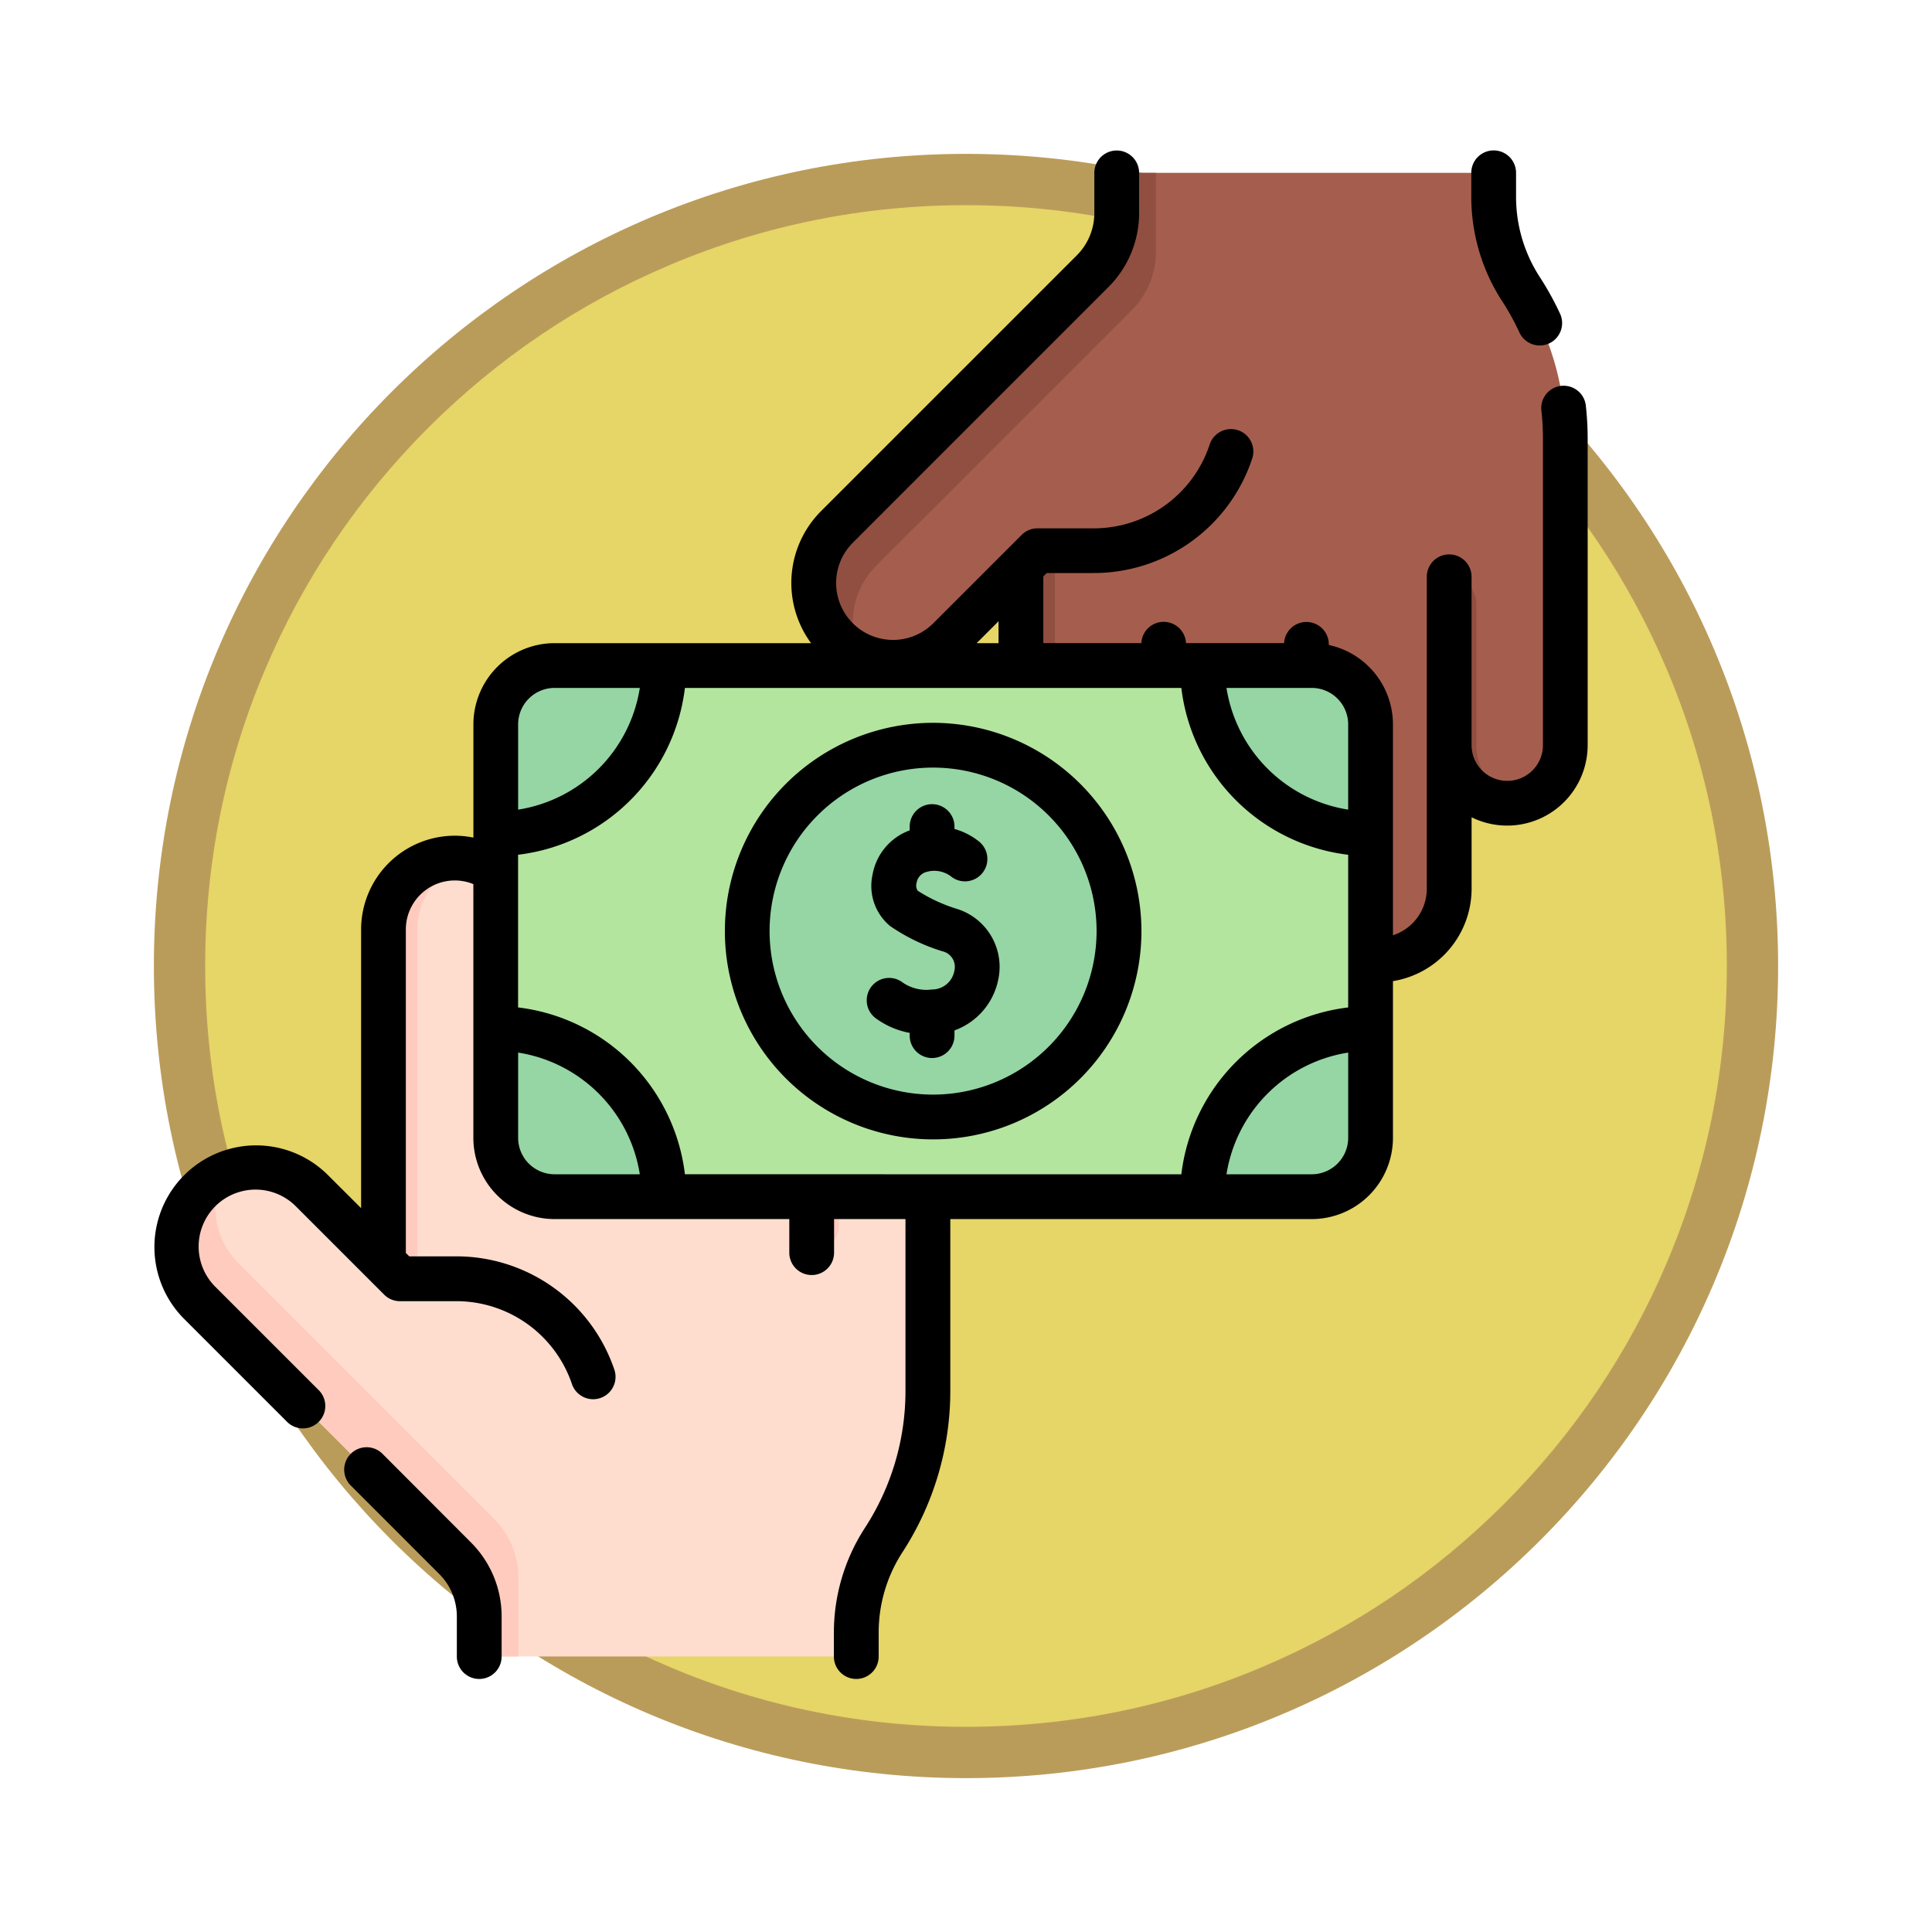 <svg xmlns="http://www.w3.org/2000/svg" xmlns:xlink="http://www.w3.org/1999/xlink" width="113" height="113" viewBox="0 0 113 113">
  <defs>
    <filter id="Trazado_982547" x="0" y="0" width="113" height="113" filterUnits="userSpaceOnUse">
      <feOffset dy="3" input="SourceAlpha"/>
      <feGaussianBlur stdDeviation="3" result="blur"/>
      <feFlood flood-opacity="0.161"/>
      <feComposite operator="in" in2="blur"/>
      <feComposite in="SourceGraphic"/>
    </filter>
  </defs>
  <g id="Grupo_1219118" data-name="Grupo 1219118" transform="translate(-1216 -7089.844)">
    <g id="Grupo_1217927" data-name="Grupo 1217927" transform="translate(-1.234 -2607)">
      <g id="Grupo_1216308" data-name="Grupo 1216308" transform="translate(1226.234 9702.844)">
        <g id="Grupo_1208705" data-name="Grupo 1208705">
          <g id="Grupo_1148633" data-name="Grupo 1148633">
            <g id="Grupo_1148525" data-name="Grupo 1148525">
              <g transform="matrix(1, 0, 0, 1, -9, -6)" filter="url(#Trazado_982547)">
                <g id="Trazado_982547-2" data-name="Trazado 982547" transform="translate(9 6)" fill="#e6d567">
                  <path d="M 47.5 93.5 C 41.289 93.5 35.265 92.284 29.595 89.886 C 24.118 87.569 19.198 84.252 14.973 80.027 C 10.748 75.802 7.431 70.882 5.114 65.405 C 2.716 59.735 1.5 53.711 1.5 47.5 C 1.5 41.289 2.716 35.265 5.114 29.595 C 7.431 24.118 10.748 19.198 14.973 14.973 C 19.198 10.748 24.118 7.431 29.595 5.114 C 35.265 2.716 41.289 1.5 47.5 1.5 C 53.711 1.5 59.735 2.716 65.405 5.114 C 70.882 7.431 75.802 10.748 80.027 14.973 C 84.252 19.198 87.569 24.118 89.886 29.595 C 92.284 35.265 93.5 41.289 93.5 47.5 C 93.5 53.711 92.284 59.735 89.886 65.405 C 87.569 70.882 84.252 75.802 80.027 80.027 C 75.802 84.252 70.882 87.569 65.405 89.886 C 59.735 92.284 53.711 93.5 47.5 93.5 Z" stroke="none"/>
                  <path d="M 47.5 3 C 41.491 3 35.664 4.176 30.18 6.496 C 24.881 8.737 20.122 11.946 16.034 16.034 C 11.946 20.122 8.737 24.881 6.496 30.18 C 4.176 35.664 3 41.491 3 47.5 C 3 53.509 4.176 59.336 6.496 64.82 C 8.737 70.119 11.946 74.878 16.034 78.966 C 20.122 83.054 24.881 86.263 30.18 88.504 C 35.664 90.824 41.491 92 47.5 92 C 53.509 92 59.336 90.824 64.82 88.504 C 70.119 86.263 74.878 83.054 78.966 78.966 C 83.054 74.878 86.263 70.119 88.504 64.82 C 90.824 59.336 92 53.509 92 47.5 C 92 41.491 90.824 35.664 88.504 30.18 C 86.263 24.881 83.054 20.122 78.966 16.034 C 74.878 11.946 70.119 8.737 64.82 6.496 C 59.336 4.176 53.509 3 47.5 3 M 47.5 0 C 73.734 0 95 21.266 95 47.5 C 95 73.734 73.734 95 47.5 95 C 21.266 95 0 73.734 0 47.5 C 0 21.266 21.266 0 47.5 0 Z" stroke="none" fill="#ba9c5a"/>
                </g>
              </g>
            </g>
          </g>
        </g>
      </g>
    </g>
    <g id="soborno" transform="translate(1209.16 7098.647)">
      <g id="Grupo_1219116" data-name="Grupo 1219116" transform="translate(17.149 1.309)">
        <g id="Grupo_1219108" data-name="Grupo 1219108" transform="translate(0 36.425)">
          <g id="Grupo_1219104" data-name="Grupo 1219104" transform="translate(0 0.001)">
            <path id="Trazado_1090187" data-name="Trazado 1090187" d="M67.3,233v17.927a16.053,16.053,0,0,1-2.586,8.737h0a9.94,9.94,0,0,0-1.6,5.408v1.4H41.062v-2.333a4.837,4.837,0,0,0-1.418-3.423L24.7,245.772a4.638,4.638,0,1,1,6.56-6.56l4.2,4.2V223.951a4.174,4.174,0,1,1,8.349,0v-3.576a4.243,4.243,0,0,1,4.21-4.248,4.172,4.172,0,0,1,4.138,4.174v4.313a4.174,4.174,0,1,1,8.349,0V233a3.4,3.4,0,1,1,6.795,0Z" transform="translate(-23.338 -216.126)" fill="#ffddce"/>
          </g>
          <g id="Grupo_1219105" data-name="Grupo 1219105" transform="translate(37.165 13.481)">
            <path id="Trazado_1090188" data-name="Trazado 1090188" d="M236.2,306.578v-9.848a3.4,3.4,0,0,1,4.192-3.3,3.4,3.4,0,0,0-2.6,3.3v8.257A1.59,1.59,0,0,1,236.2,306.578Z" transform="translate(-236.2 -293.333)" fill="#ffcbbe"/>
          </g>
          <g id="Grupo_1219106" data-name="Grupo 1219106" transform="translate(12.118)">
            <path id="Trazado_1090189" data-name="Trazado 1090189" d="M97.914,237.15a4.176,4.176,0,0,0-3.18,4.055v20.429H93.713l-.967-.967V241.2a4.175,4.175,0,0,1,5.168-4.055Z" transform="translate(-92.746 -233.379)" fill="#ffcbbe"/>
            <path id="Trazado_1090190" data-name="Trazado 1090190" d="M140.564,238.713V220.3a4.174,4.174,0,0,1,5.168-4.055,4.176,4.176,0,0,0-3.18,4.055v16.429A1.988,1.988,0,0,1,140.564,238.713Z" transform="translate(-132.215 -216.121)" fill="#ffcbbe"/>
            <path id="Trazado_1090191" data-name="Trazado 1090191" d="M188.382,259.233V245a4.174,4.174,0,0,1,5.168-4.055A4.176,4.176,0,0,0,190.37,245v12.247A1.988,1.988,0,0,1,188.382,259.233Z" transform="translate(-171.684 -236.51)" fill="#ffcbbe"/>
          </g>
          <g id="Grupo_1219107" data-name="Grupo 1219107" transform="translate(0 22.15)">
            <path id="Trazado_1090192" data-name="Trazado 1090192" d="M41.932,363.142a4.837,4.837,0,0,1,1.418,3.423v4.62H41.064v-2.333a4.837,4.837,0,0,0-1.418-3.423L24.7,350.482a4.64,4.64,0,0,1,1.346-7.5,4.644,4.644,0,0,0,.94,5.21Z" transform="translate(-23.34 -342.985)" fill="#ffcbbe"/>
          </g>
        </g>
        <g id="Grupo_1219113" data-name="Grupo 1219113" transform="translate(37.285)">
          <g id="Grupo_1219109" data-name="Grupo 1219109" transform="translate(0 0)">
            <path id="Trazado_1090193" data-name="Trazado 1090193" d="M280.844,40.972V23.044a16.053,16.053,0,0,0-2.586-8.737h0a9.94,9.94,0,0,1-1.6-5.408V7.5H254.609V9.834a4.837,4.837,0,0,1-1.418,3.423L238.244,28.2a4.638,4.638,0,0,0,6.56,6.56l4.2-4.2V50.025a4.174,4.174,0,1,0,8.349,0V53.6a4.243,4.243,0,0,0,4.21,4.248,4.172,4.172,0,0,0,4.138-4.174V49.363a4.174,4.174,0,1,0,8.349,0V40.972a3.4,3.4,0,1,0,6.795,0Z" transform="translate(-236.885 -7.501)" fill="#a55e4d"/>
          </g>
          <g id="Grupo_1219110" data-name="Grupo 1219110" transform="translate(37.165 23.624)">
            <path id="Trazado_1090194" data-name="Trazado 1090194" d="M449.747,142.8v9.848a3.4,3.4,0,0,0,4.192,3.3,3.4,3.4,0,0,1-2.6-3.3v-8.257A1.59,1.59,0,0,0,449.747,142.8Z" transform="translate(-449.747 -142.804)" fill="#904f40"/>
          </g>
          <g id="Grupo_1219111" data-name="Grupo 1219111" transform="translate(12.118 22.096)">
            <path id="Trazado_1090195" data-name="Trazado 1090195" d="M311.461,158.538a4.176,4.176,0,0,1-3.18-4.055V134.054H307.26l-.967.967v19.461a4.175,4.175,0,0,0,5.168,4.055Z" transform="translate(-306.293 -134.054)" fill="#904f40"/>
            <path id="Trazado_1090196" data-name="Trazado 1090196" d="M354.111,166.485V184.9a4.174,4.174,0,0,0,5.168,4.055,4.176,4.176,0,0,1-3.18-4.055V168.473A1.987,1.987,0,0,0,354.111,166.485Z" transform="translate(-345.762 -160.823)" fill="#904f40"/>
            <path id="Trazado_1090197" data-name="Trazado 1090197" d="M401.929,165.737v14.235a4.174,4.174,0,0,0,5.168,4.055,4.176,4.176,0,0,1-3.18-4.055V167.725A1.988,1.988,0,0,0,401.929,165.737Z" transform="translate(-385.231 -160.205)" fill="#904f40"/>
          </g>
          <g id="Grupo_1219112" data-name="Grupo 1219112" transform="translate(0)">
            <path id="Trazado_1090198" data-name="Trazado 1090198" d="M255.479,15.543A4.837,4.837,0,0,0,256.9,12.12V7.5h-2.287V9.833a4.837,4.837,0,0,1-1.418,3.423L238.246,28.2a4.64,4.64,0,0,0,1.346,7.5,4.644,4.644,0,0,1,.94-5.21Z" transform="translate(-236.887 -7.5)" fill="#904f40"/>
          </g>
        </g>
        <g id="Grupo_1219115" data-name="Grupo 1219115" transform="translate(18.686 28.814)">
          <path id="Trazado_1090199" data-name="Trazado 1090199" d="M181.531,175.97v24.186a3.44,3.44,0,0,1-3.44,3.44H133.8a3.44,3.44,0,0,1-3.44-3.44V175.97a3.44,3.44,0,0,1,3.44-3.44h44.288A3.44,3.44,0,0,1,181.531,175.97Z" transform="translate(-130.364 -172.53)" fill="#b3e59f"/>
          <g id="Grupo_1219114" data-name="Grupo 1219114">
            <circle id="Elipse_14396" data-name="Elipse 14396" cx="10.872" cy="10.872" r="10.872" transform="translate(14.711 4.66)" fill="#95d6a4"/>
            <path id="Trazado_1090200" data-name="Trazado 1090200" d="M376.917,294.11v6.4a3.44,3.44,0,0,1-3.44,3.44h-6.4A9.837,9.837,0,0,1,376.917,294.11Z" transform="translate(-325.75 -272.883)" fill="#95d6a4"/>
            <path id="Trazado_1090201" data-name="Trazado 1090201" d="M376.918,175.97v6.4a9.838,9.838,0,0,1-9.837-9.837h6.4A3.44,3.44,0,0,1,376.918,175.97Z" transform="translate(-325.751 -172.531)" fill="#95d6a4"/>
            <path id="Trazado_1090202" data-name="Trazado 1090202" d="M140.2,303.947h-6.4a3.44,3.44,0,0,1-3.44-3.44v-6.4A9.836,9.836,0,0,1,140.2,303.947Z" transform="translate(-130.364 -272.883)" fill="#95d6a4"/>
            <path id="Trazado_1090203" data-name="Trazado 1090203" d="M140.2,172.53a9.837,9.837,0,0,1-9.837,9.837v-6.4a3.44,3.44,0,0,1,3.44-3.44h6.4Z" transform="translate(-130.364 -172.53)" fill="#95d6a4"/>
          </g>
        </g>
      </g>
      <g id="Grupo_1219117" data-name="Grupo 1219117" transform="translate(15.84 0)">
        <path id="Trazado_1090204" data-name="Trazado 1090204" d="M81.856,434.8A1.309,1.309,0,0,0,80,436.656l5.17,5.17a3.508,3.508,0,0,1,1.034,2.5v2.334a1.309,1.309,0,0,0,2.619,0v-2.334a6.109,6.109,0,0,0-1.8-4.348Z" transform="translate(-68.484 -358.572)"/>
        <path id="Trazado_1090205" data-name="Trazado 1090205" d="M458.992,8.828a14.707,14.707,0,0,1,1,1.816,1.309,1.309,0,1,0,2.376-1.1,17.354,17.354,0,0,0-1.183-2.14,8.616,8.616,0,0,1-1.39-4.7v-1.4a1.309,1.309,0,1,0-2.619,0v1.4a11.237,11.237,0,0,0,1.812,6.122Z" transform="translate(-380.123 0)"/>
        <path id="Trazado_1090206" data-name="Trazado 1090206" d="M99.6,14.99a1.309,1.309,0,1,0-2.6.28,14.88,14.88,0,0,1,.085,1.583V34.782a2.087,2.087,0,0,1-4.175,0V24.933a1.309,1.309,0,0,0-2.619,0v3.255c0,.007,0,.013,0,.02V43.173A2.86,2.86,0,0,1,88.312,45.9V33.564a4.757,4.757,0,0,0-3.752-4.643v-.049a1.309,1.309,0,0,0-2.616-.058H76.208a1.308,1.308,0,0,0-2.613,0H67.862v-3.9l.2-.2h2.745a9.758,9.758,0,0,0,9.26-6.659,1.31,1.31,0,1,0-2.483-.833A7.141,7.141,0,0,1,70.807,22.1H67.52a1.309,1.309,0,0,0-.926.384l-5.167,5.167a3.329,3.329,0,1,1-4.708-4.708L71.665,7.993a6.107,6.107,0,0,0,1.8-4.349V1.31a1.309,1.309,0,1,0-2.619,0V3.644a3.505,3.505,0,0,1-1.035,2.5L54.867,21.088a5.948,5.948,0,0,0-.589,7.727h-15a4.754,4.754,0,0,0-4.749,4.749v6.624a5.507,5.507,0,0,0-1.084-.111,5.488,5.488,0,0,0-5.484,5.484v16.3L25.994,59.9a5.948,5.948,0,0,0-8.412,8.411l6.072,6.072a1.31,1.31,0,0,0,1.852-1.852l-6.073-6.072a3.329,3.329,0,1,1,4.708-4.708l5.168,5.168a1.3,1.3,0,0,0,.963.383h3.249A7.142,7.142,0,0,1,40.3,72.172a1.31,1.31,0,0,0,2.483-.834,9.758,9.758,0,0,0-9.26-6.658H30.777l-.2-.2V45.56a2.865,2.865,0,0,1,3.949-2.652V57.749A4.754,4.754,0,0,0,39.275,62.5h13.73v1.964a1.309,1.309,0,1,0,2.619,0V62.5H59.8V72.542a14.7,14.7,0,0,1-2.375,8.024,11.239,11.239,0,0,0-1.812,6.122v1.4a1.309,1.309,0,1,0,2.619,0v-1.4a8.619,8.619,0,0,1,1.39-4.7,17.319,17.319,0,0,0,2.8-9.45V62.5H83.563a4.754,4.754,0,0,0,4.749-4.749V48.583a5.482,5.482,0,0,0,4.6-5.41V39A4.706,4.706,0,0,0,99.7,34.782V16.853a17.51,17.51,0,0,0-.1-1.863ZM46.9,59.879a11.165,11.165,0,0,0-9.758-9.758v-8.93A11.165,11.165,0,0,0,46.9,31.434H75.935a11.165,11.165,0,0,0,9.758,9.758v8.93a11.165,11.165,0,0,0-9.758,9.758ZM85.693,33.564v4.988a8.548,8.548,0,0,1-7.118-7.118h4.988a2.133,2.133,0,0,1,2.13,2.13Zm-20.45-6.029v1.28h-1.28Zm-25.968,3.9h4.987a8.548,8.548,0,0,1-7.117,7.118V33.564A2.132,2.132,0,0,1,39.275,31.434Zm-2.13,26.315V52.762a8.548,8.548,0,0,1,7.117,7.118H39.275a2.133,2.133,0,0,1-2.13-2.13Zm46.418,2.13H78.576a8.548,8.548,0,0,1,7.118-7.118v4.988a2.133,2.133,0,0,1-2.13,2.13Z" transform="translate(-15.84 -0.001)"/>
        <path id="Trazado_1090207" data-name="Trazado 1090207" d="M259.954,225.11a9.284,9.284,0,0,1-2.324-1.072.547.547,0,0,1-.066-.452.785.785,0,0,1,.5-.621,1.621,1.621,0,0,1,1.494.222,1.309,1.309,0,0,0,1.675-2.013,4,4,0,0,0-1.452-.747v-.141a1.309,1.309,0,1,0-2.619,0v.222a3.383,3.383,0,0,0-2.173,2.593,3.047,3.047,0,0,0,1.023,3,11.119,11.119,0,0,0,3.067,1.48.933.933,0,0,1,.7,1.116,1.327,1.327,0,0,1-1.316,1.118,2.442,2.442,0,0,1-1.788-.463,1.309,1.309,0,1,0-1.434,2.192,4.829,4.829,0,0,0,1.921.809v.161a1.309,1.309,0,1,0,2.619,0v-.305a4.008,4.008,0,0,0,2.581-3.078A3.55,3.55,0,0,0,259.954,225.11Z" transform="translate(-212.955 -180.744)"/>
        <path id="Trazado_1090208" data-name="Trazado 1090208" d="M219.3,191.719A12.182,12.182,0,1,0,231.486,203.9,12.2,12.2,0,0,0,219.3,191.719Zm0,21.745a9.563,9.563,0,1,1,9.563-9.563A9.574,9.574,0,0,1,219.3,213.464Z" transform="translate(-173.725 -158.245)"/>
      </g>
    </g>
  </g>
</svg>
